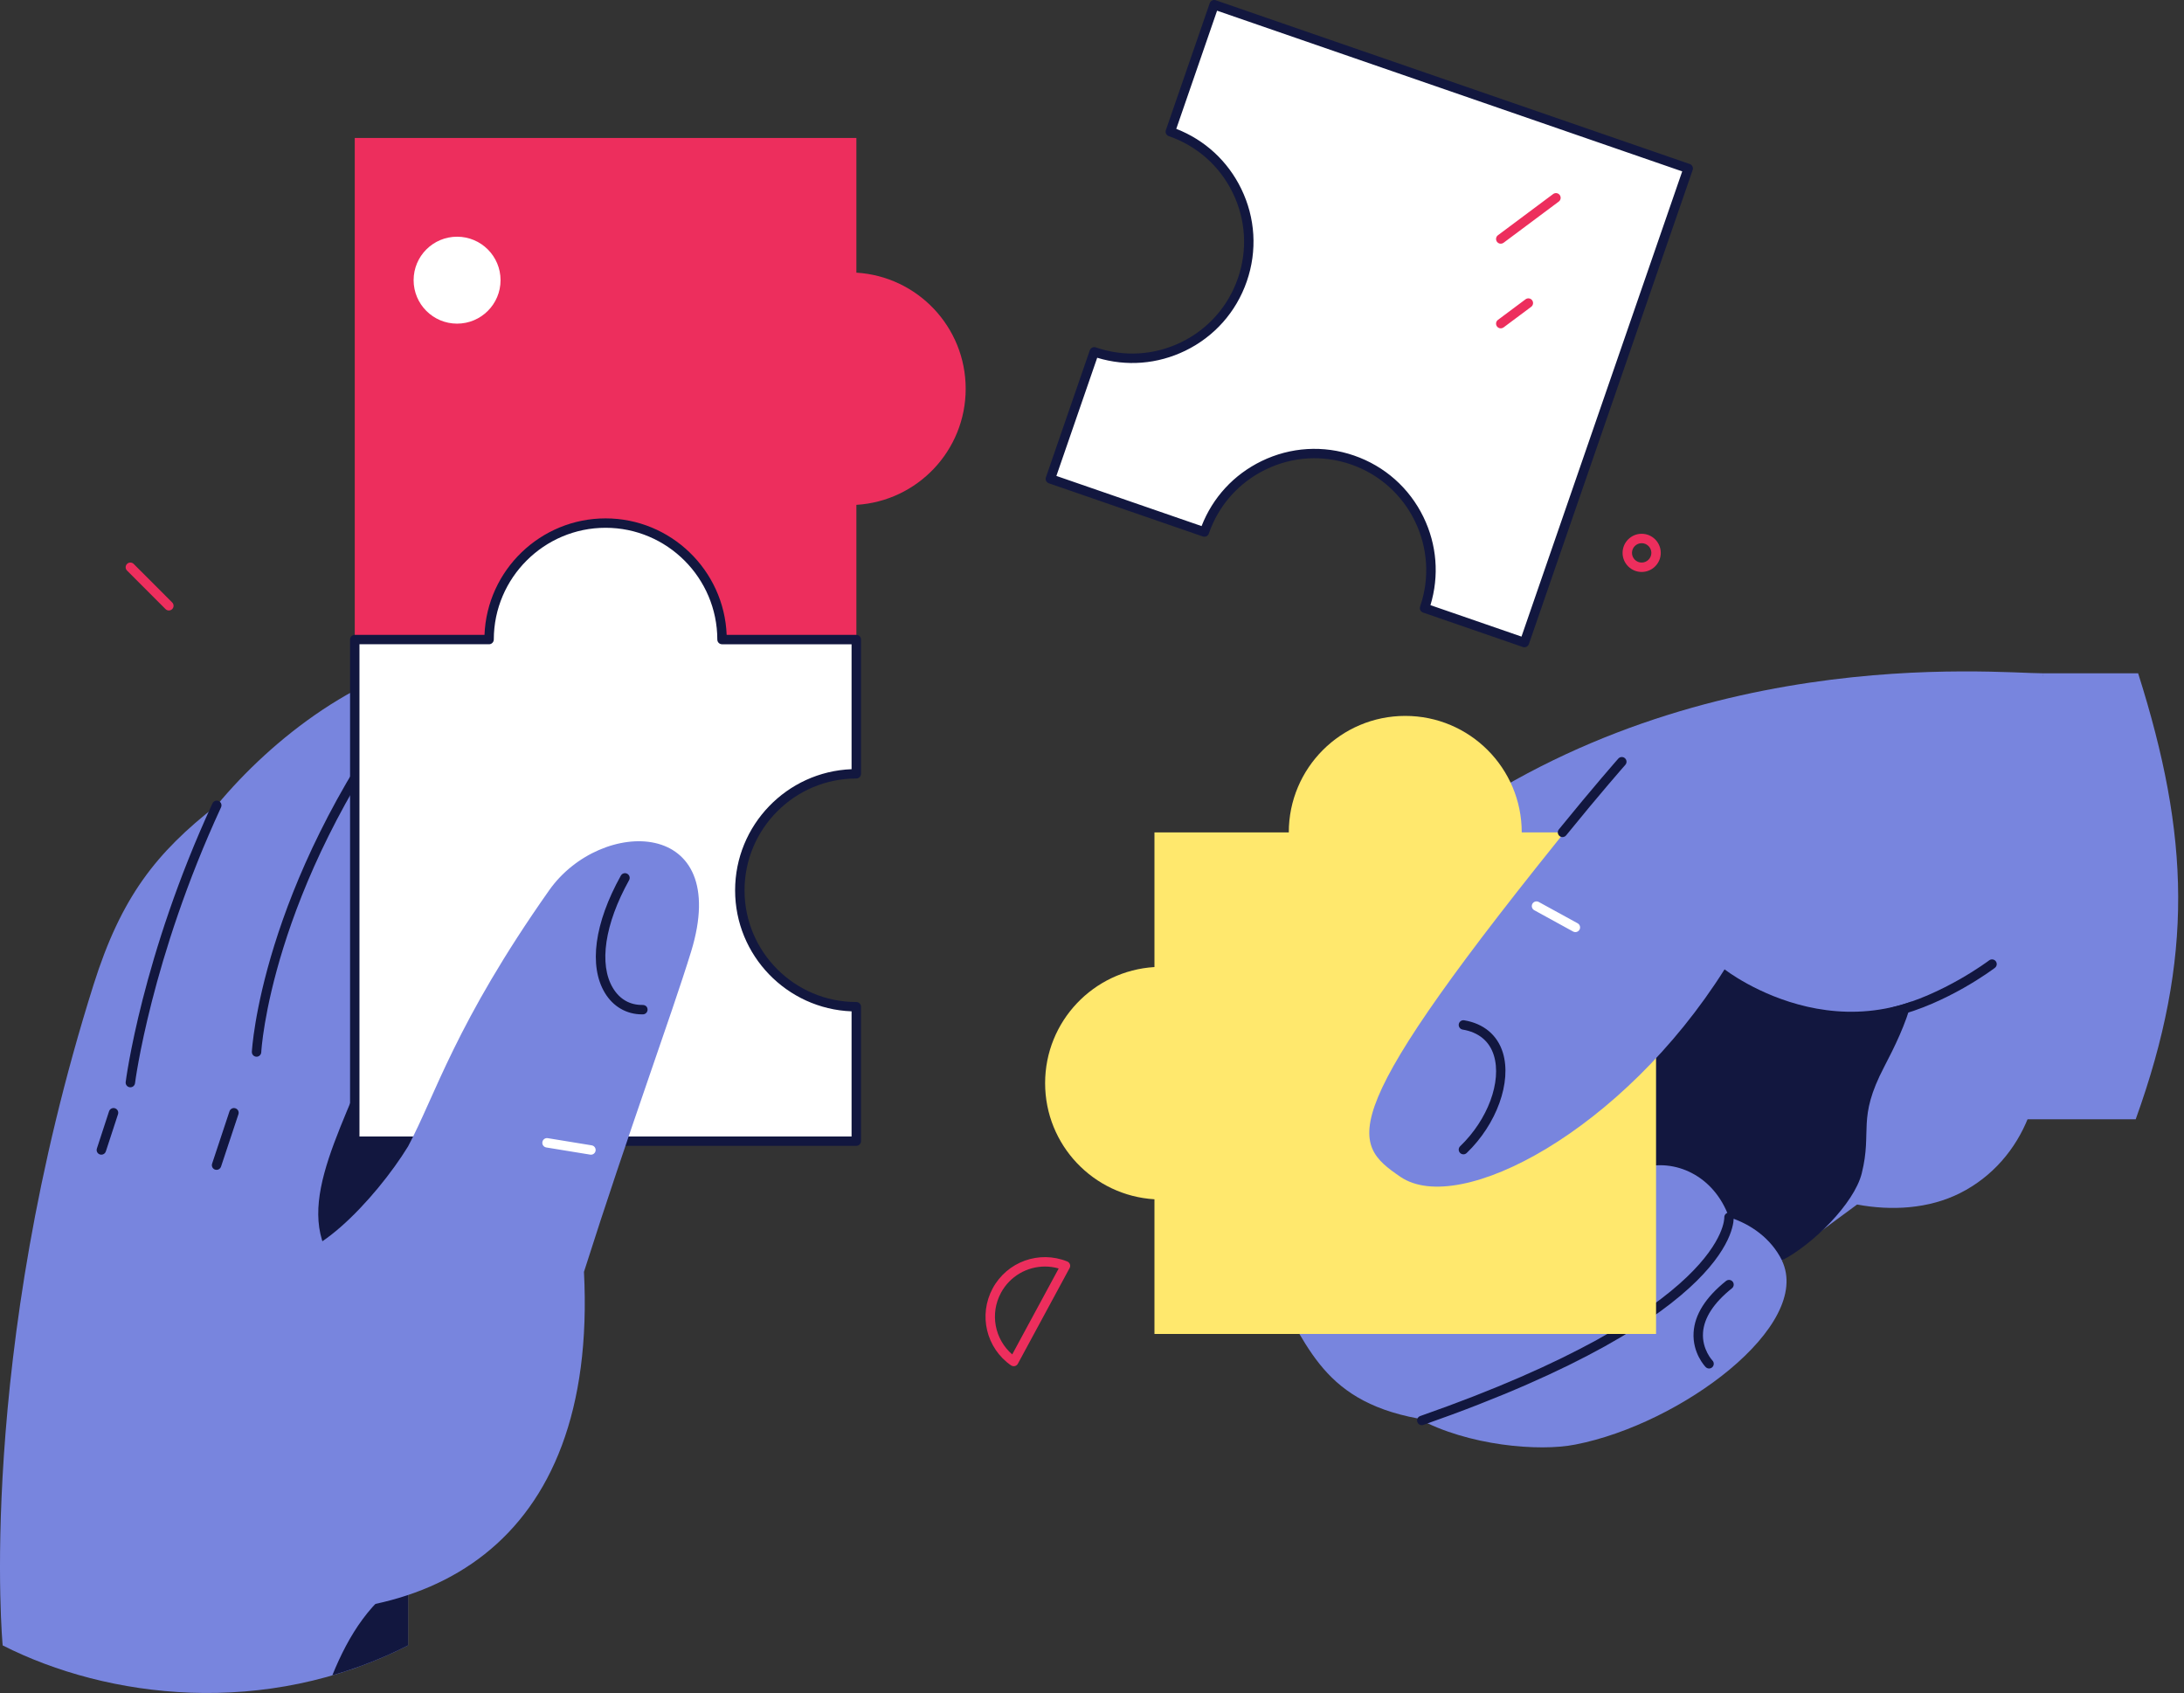 <svg width="258" height="200" viewBox="0 0 258 200" fill="none" xmlns="http://www.w3.org/2000/svg">
<rect x="0" y="0" width="258" height="200" fill="#333333" stroke="none"/>
<path d="M236.19 116.131L241.4 79.542C235.612 79.542 198.166 75.667 167.081 100.042C167.081 100.042 135.72 129.347 149.531 150.714C154.385 158.226 155.618 165.371 167.528 167.577C173.4 170.778 181.808 171.513 186.102 170.65C198.602 168.225 214.184 156.592 210.498 148.901C215.619 145.04 219.381 142.295 219.381 142.295C223.459 143.054 227.852 142.814 231.567 140.936C239.219 137.07 242.484 127.974 240.203 119.934C239.561 117.672 237.967 116.478 236.19 116.131Z" fill="#7885DE"/>
<path d="M225.615 109.858C224.581 107.114 222.78 103.764 219.6 103.283C212.499 102.21 204.181 111.023 199.704 115.374C195.168 119.783 191.023 124.541 186.896 129.319C189.426 132.106 191.791 134.884 194.021 137.958C197.731 136.851 202.434 138.76 204.25 143.795C206.822 144.596 209.227 146.307 210.507 148.895C214.089 147.064 219.038 142.196 219.931 138.614C221.2 133.526 219.344 132.229 222.576 126.043C225.103 121.202 227.737 115.494 225.615 109.858Z" fill="#12173F"/>
<path d="M241.4 79.54H252.582C258.678 98.758 259.197 113.091 252.293 132.228H225.629L241.4 79.54Z" fill="#7885DE"/>
<path d="M167.956 168.363C167.727 168.363 167.512 168.219 167.432 167.991C167.329 167.7 167.483 167.384 167.772 167.283C203.873 154.64 203.701 143.941 203.694 143.834C203.678 143.532 203.907 143.267 204.21 143.246C204.498 143.216 204.777 143.448 204.801 143.75C204.84 144.217 205.31 155.314 168.139 168.331C168.078 168.352 168.017 168.363 167.956 168.363Z" fill="#12173F"/>
<path d="M201.894 161.667C201.75 161.667 201.607 161.61 201.498 161.5C201.432 161.434 199.917 159.852 200.068 157.4C200.197 155.3 201.488 153.256 203.904 151.322C204.145 151.133 204.494 151.17 204.686 151.409C204.876 151.65 204.838 151.999 204.599 152.191C202.446 153.913 201.295 155.683 201.18 157.45C201.052 159.407 202.282 160.712 202.295 160.725C202.506 160.945 202.501 161.296 202.28 161.509C202.174 161.614 202.034 161.667 201.894 161.667Z" fill="#12173F"/>
<path d="M179.765 98.333C179.765 90.734 173.605 84.573 166.005 84.573C158.407 84.573 152.247 90.733 152.247 98.333H136.378V114.243C129.174 114.681 123.461 120.645 123.461 127.959C123.461 135.274 129.174 141.24 136.378 141.676V157.586H195.633V98.333H179.765Z" fill="#FFE86D"/>
<path d="M217.598 81.897C208.567 85.708 196.959 88.36 189.527 94.808C188.597 95.615 187.588 96.023 186.591 96.128C157.285 132.228 159.495 134.958 165.425 139.018C172.402 143.795 191.746 133.518 203.727 114.512C203.727 114.512 219.427 126.84 234.713 112.827C245.706 102.749 229.334 89.611 217.598 81.897Z" fill="#7885DE"/>
<path d="M184.582 98.888C184.459 98.888 184.335 98.848 184.232 98.765C183.994 98.571 183.957 98.221 184.15 97.982C188.211 92.98 191.143 89.652 191.172 89.618C191.374 89.389 191.725 89.365 191.956 89.569C192.186 89.771 192.208 90.124 192.005 90.353C191.976 90.386 189.057 93.697 185.013 98.683C184.904 98.817 184.744 98.888 184.582 98.888Z" fill="#12173F"/>
<path d="M172.877 136.366C172.731 136.366 172.586 136.308 172.477 136.195C172.264 135.973 172.27 135.622 172.492 135.409C175.754 132.278 177.427 127.764 176.471 124.675C175.953 122.998 174.678 121.944 172.785 121.629C172.483 121.579 172.277 121.292 172.328 120.989C172.379 120.685 172.67 120.481 172.968 120.532C175.269 120.915 176.891 122.27 177.533 124.345C178.606 127.814 176.81 132.804 173.262 136.21C173.154 136.315 173.016 136.366 172.877 136.366Z" fill="#12173F"/>
<path d="M186.102 110.115C186.012 110.115 185.92 110.093 185.836 110.047L181.244 107.527C180.975 107.38 180.876 107.043 181.023 106.773C181.171 106.503 181.512 106.406 181.777 106.553L186.369 109.072C186.638 109.219 186.737 109.557 186.59 109.826C186.49 110.012 186.298 110.115 186.102 110.115Z" fill="white"/>
<path d="M223.61 120.113C223.359 120.113 223.132 119.942 223.07 119.689C222.998 119.39 223.18 119.089 223.478 119.017C229.552 117.541 234.934 113.49 234.986 113.45C235.231 113.266 235.579 113.313 235.766 113.556C235.951 113.802 235.903 114.15 235.659 114.335C235.432 114.507 230.036 118.568 223.74 120.098C223.697 120.108 223.653 120.113 223.61 120.113Z" fill="#12173F"/>
<path d="M70.396 128.015L54.524 77.275C42.811 78.818 32.112 87.288 25.609 95.135C18.451 100.716 14.319 105.967 11.053 116.324C-2.877 160.495 0.315 194.378 0.315 194.378C12.693 200.664 31.311 202.994 48.208 194.378V172.946L37.873 162.029L63.434 169.223L70.396 128.015Z" fill="#7885DE"/>
<path d="M39.26 197.909C42.266 197.038 45.262 195.881 48.205 194.379V186.402C43.886 188.868 41.202 193.108 39.26 197.909Z" fill="#12173F"/>
<path d="M43.548 125.081C38.957 136.521 33.67 145.231 41.908 151.905C48.383 157.149 57.117 156.278 65.914 154.541L70.398 128.016L60.055 94.958C52.707 104.205 47.917 114.193 43.548 125.081Z" fill="#12173F"/>
<path d="M30.307 124.834C30.299 124.834 30.291 124.834 30.282 124.833C29.975 124.82 29.738 124.56 29.753 124.254C29.761 124.063 30.81 104.97 47.76 82.098C47.942 81.852 48.292 81.801 48.538 81.982C48.785 82.165 48.836 82.513 48.653 82.76C31.903 105.362 30.872 124.117 30.863 124.303C30.848 124.602 30.603 124.834 30.307 124.834Z" fill="#12173F"/>
<path d="M15.401 128.447C15.378 128.447 15.355 128.446 15.331 128.443C15.027 128.406 14.809 128.128 14.848 127.823C14.865 127.677 16.748 112.983 25.102 94.903C25.231 94.624 25.561 94.503 25.841 94.631C26.118 94.76 26.24 95.089 26.113 95.369C17.831 113.293 15.969 127.814 15.951 127.96C15.916 128.241 15.677 128.447 15.401 128.447Z" fill="#12173F"/>
<path d="M25.583 138.201C25.525 138.201 25.466 138.192 25.408 138.174C25.117 138.076 24.959 137.762 25.056 137.471L27.111 131.281C27.208 130.99 27.521 130.829 27.814 130.929C28.105 131.026 28.263 131.34 28.166 131.63L26.111 137.82C26.034 138.053 25.816 138.201 25.583 138.201Z" fill="#12173F"/>
<path d="M11.973 136.409C11.915 136.409 11.857 136.4 11.801 136.382C11.509 136.286 11.349 135.973 11.445 135.68L12.883 131.282C12.979 130.99 13.292 130.831 13.585 130.926C13.877 131.022 14.037 131.335 13.941 131.628L12.502 136.026C12.425 136.261 12.208 136.409 11.973 136.409Z" fill="#12173F"/>
<path d="M101.165 32.211V16.297H101.154H41.908V32.167V59.684V75.553H57.778C57.778 67.952 63.946 61.795 71.537 61.795C79.138 61.795 85.295 67.952 85.295 75.553H101.154H101.165V59.64C108.366 59.207 114.078 53.239 114.078 45.926C114.078 38.613 108.366 32.645 101.165 32.211Z" fill="#ED2E5D"/>
<path d="M87.396 105.182C87.396 112.773 93.564 118.929 101.154 118.929V134.81H41.908V75.555H57.778V75.544C57.789 67.943 63.935 61.797 71.537 61.797C79.127 61.797 85.283 67.943 85.295 75.544V75.555H101.154V91.413C93.564 91.413 87.396 97.581 87.396 105.182Z" fill="white"/>
<path d="M101.154 135.366H41.908C41.601 135.366 41.353 135.118 41.353 134.811V75.555C41.353 75.247 41.601 74.999 41.908 74.999H57.234C57.538 67.357 63.841 61.239 71.538 61.239C79.237 61.239 85.542 67.364 85.841 74.999H101.155C101.463 74.999 101.711 75.247 101.711 75.555V91.412C101.711 91.72 101.463 91.968 101.155 91.968C93.875 91.968 87.953 97.895 87.953 105.181C87.953 112.455 93.875 118.373 101.155 118.373C101.463 118.373 101.711 118.622 101.711 118.929V134.811C101.71 135.118 101.461 135.366 101.154 135.366ZM42.464 134.255H100.598V119.474C92.962 119.183 86.84 112.883 86.84 105.182C86.84 97.471 92.962 91.161 100.598 90.868V76.11H85.295C84.988 76.11 84.739 75.862 84.739 75.555C84.728 68.269 78.805 62.35 71.537 62.35C64.268 62.35 58.344 68.269 58.333 75.543C58.333 75.849 58.083 76.109 57.777 76.109H42.464V134.255Z" fill="#12173F"/>
<path d="M53.996 38.233C56.832 38.233 59.131 35.934 59.131 33.098C59.131 30.262 56.832 27.963 53.996 27.963C51.16 27.963 48.861 30.262 48.861 33.098C48.861 35.934 51.16 38.233 53.996 38.233Z" fill="white"/>
<path d="M64.871 105.177C53.794 120.906 51.428 129.406 48.206 135.429C44.437 141.584 36.094 150.495 32.286 147.799C29.837 146.066 27.148 139.079 24.917 141.311C22.912 143.315 -7.643 184.734 26.612 189.776C50.119 193.236 70.659 183.051 68.985 150.249C74.263 133.654 79.306 120.008 81.635 112.439C86.531 96.526 70.984 96.498 64.871 105.177Z" fill="#7885DE"/>
<path d="M75.826 119.83C74.021 119.83 72.436 118.916 71.462 117.305C69.533 114.116 70.218 109.062 73.343 103.438C73.493 103.168 73.833 103.075 74.1 103.222C74.368 103.372 74.465 103.711 74.315 103.979C71.431 109.167 70.721 113.934 72.413 116.731C73.209 118.048 74.424 118.749 75.93 118.719C76.284 118.736 76.49 118.954 76.498 119.261C76.506 119.567 76.263 119.822 75.956 119.83C75.914 119.83 75.869 119.83 75.826 119.83Z" fill="#12173F"/>
<path d="M69.81 136.409C69.78 136.409 69.75 136.407 69.72 136.401L64.531 135.554C64.228 135.505 64.022 135.22 64.072 134.916C64.121 134.612 64.412 134.402 64.71 134.457L69.9 135.304C70.202 135.353 70.408 135.638 70.358 135.943C70.314 136.216 70.077 136.409 69.81 136.409Z" fill="white"/>
<path d="M199.43 19.901L180.081 75.909L168.286 71.834C170.767 64.649 166.959 56.82 159.774 54.337C152.6 51.858 144.76 55.664 142.277 62.848L124.083 56.563L129.265 41.564C136.439 44.042 144.279 40.237 146.761 33.052C149.242 25.867 145.423 18.034 138.249 15.555L143.43 0.555L199.43 19.901Z" fill="white"/>
<path d="M180.082 76.465C180.022 76.465 179.959 76.456 179.9 76.435L168.105 72.361C167.964 72.314 167.851 72.211 167.787 72.078C167.721 71.946 167.713 71.793 167.76 71.654C170.137 64.773 166.472 57.24 159.592 54.864C156.259 53.711 152.679 53.927 149.508 55.471C146.335 57.013 143.953 59.699 142.801 63.032C142.703 63.322 142.386 63.477 142.094 63.376L123.901 57.092C123.76 57.044 123.647 56.942 123.583 56.809C123.517 56.676 123.509 56.524 123.557 56.385L128.739 41.384C128.787 41.243 128.889 41.13 129.022 41.066C129.153 41 129.305 40.991 129.446 41.039C132.779 42.19 136.359 41.973 139.53 40.434C142.704 38.89 145.084 36.205 146.237 32.872C147.389 29.538 147.172 25.955 145.628 22.783C144.085 19.611 141.401 17.231 138.071 16.082C137.78 15.982 137.627 15.665 137.726 15.375L142.908 0.375C142.955 0.234 143.057 0.121 143.19 0.057C143.321 -0.009 143.474 -0.018 143.614 0.031L199.614 19.375C199.754 19.422 199.867 19.525 199.932 19.657C199.997 19.79 200.005 19.943 199.958 20.082L180.61 76.09C180.528 76.32 180.311 76.465 180.082 76.465ZM168.982 71.489L179.737 75.204L198.723 20.246L143.776 1.263L138.955 15.222C142.324 16.532 145.036 19.027 146.628 22.298C148.303 25.737 148.537 29.622 147.287 33.236C146.039 36.85 143.457 39.763 140.017 41.434C136.745 43.023 133.073 43.315 129.614 42.263L124.792 56.223L141.945 62.149C143.256 58.777 145.752 56.064 149.026 54.473C152.463 52.801 156.347 52.569 159.957 53.815C163.574 55.065 166.485 57.645 168.157 61.083C169.745 64.35 170.034 68.024 168.982 71.489Z" fill="#12173F"/>
<path d="M177.289 28.789C177.119 28.789 176.952 28.712 176.843 28.566C176.659 28.32 176.709 27.972 176.956 27.788L183.475 22.923C183.719 22.739 184.069 22.789 184.253 23.036C184.436 23.282 184.387 23.63 184.14 23.814L177.621 28.679C177.521 28.754 177.405 28.789 177.289 28.789Z" fill="#ED2E5D"/>
<path d="M177.289 38.789C177.119 38.789 176.952 38.711 176.843 38.566C176.659 38.32 176.709 37.972 176.956 37.788L180.216 35.356C180.461 35.172 180.809 35.222 180.993 35.469C181.177 35.715 181.127 36.063 180.88 36.247L177.621 38.679C177.521 38.754 177.405 38.789 177.289 38.789Z" fill="#ED2E5D"/>
<path d="M119.752 161.398C119.641 161.398 119.529 161.364 119.436 161.299C116.498 159.258 115.567 155.345 117.269 152.195C118.972 149.046 122.754 147.683 126.074 149.022C126.221 149.081 126.334 149.201 126.389 149.349C126.442 149.498 126.43 149.662 126.355 149.801L120.242 161.105C120.167 161.245 120.036 161.345 119.884 161.381C119.838 161.393 119.796 161.398 119.752 161.398ZM123.444 149.621C121.331 149.621 119.308 150.76 118.247 152.724C116.915 155.19 117.499 158.21 119.575 160.003L125.065 149.851C124.529 149.696 123.982 149.621 123.444 149.621Z" fill="#ED2E5D"/>
<path d="M19.949 72.119C19.807 72.119 19.665 72.065 19.556 71.956L15.007 67.405C14.79 67.189 14.79 66.837 15.007 66.62C15.223 66.403 15.575 66.403 15.792 66.62L20.341 71.171C20.558 71.387 20.558 71.739 20.341 71.956C20.234 72.064 20.092 72.119 19.949 72.119Z" fill="#ED2E5D"/>
<path d="M193.933 67.568C192.689 67.568 191.678 66.557 191.678 65.314C191.678 64.07 192.689 63.058 193.933 63.058C195.177 63.058 196.189 64.07 196.189 65.314C196.189 66.557 195.177 67.568 193.933 67.568ZM193.933 64.17C193.303 64.17 192.789 64.683 192.789 65.314C192.789 65.945 193.303 66.457 193.933 66.457C194.564 66.457 195.077 65.945 195.077 65.314C195.077 64.683 194.564 64.17 193.933 64.17Z" fill="#ED2E5D"/>
</svg>
